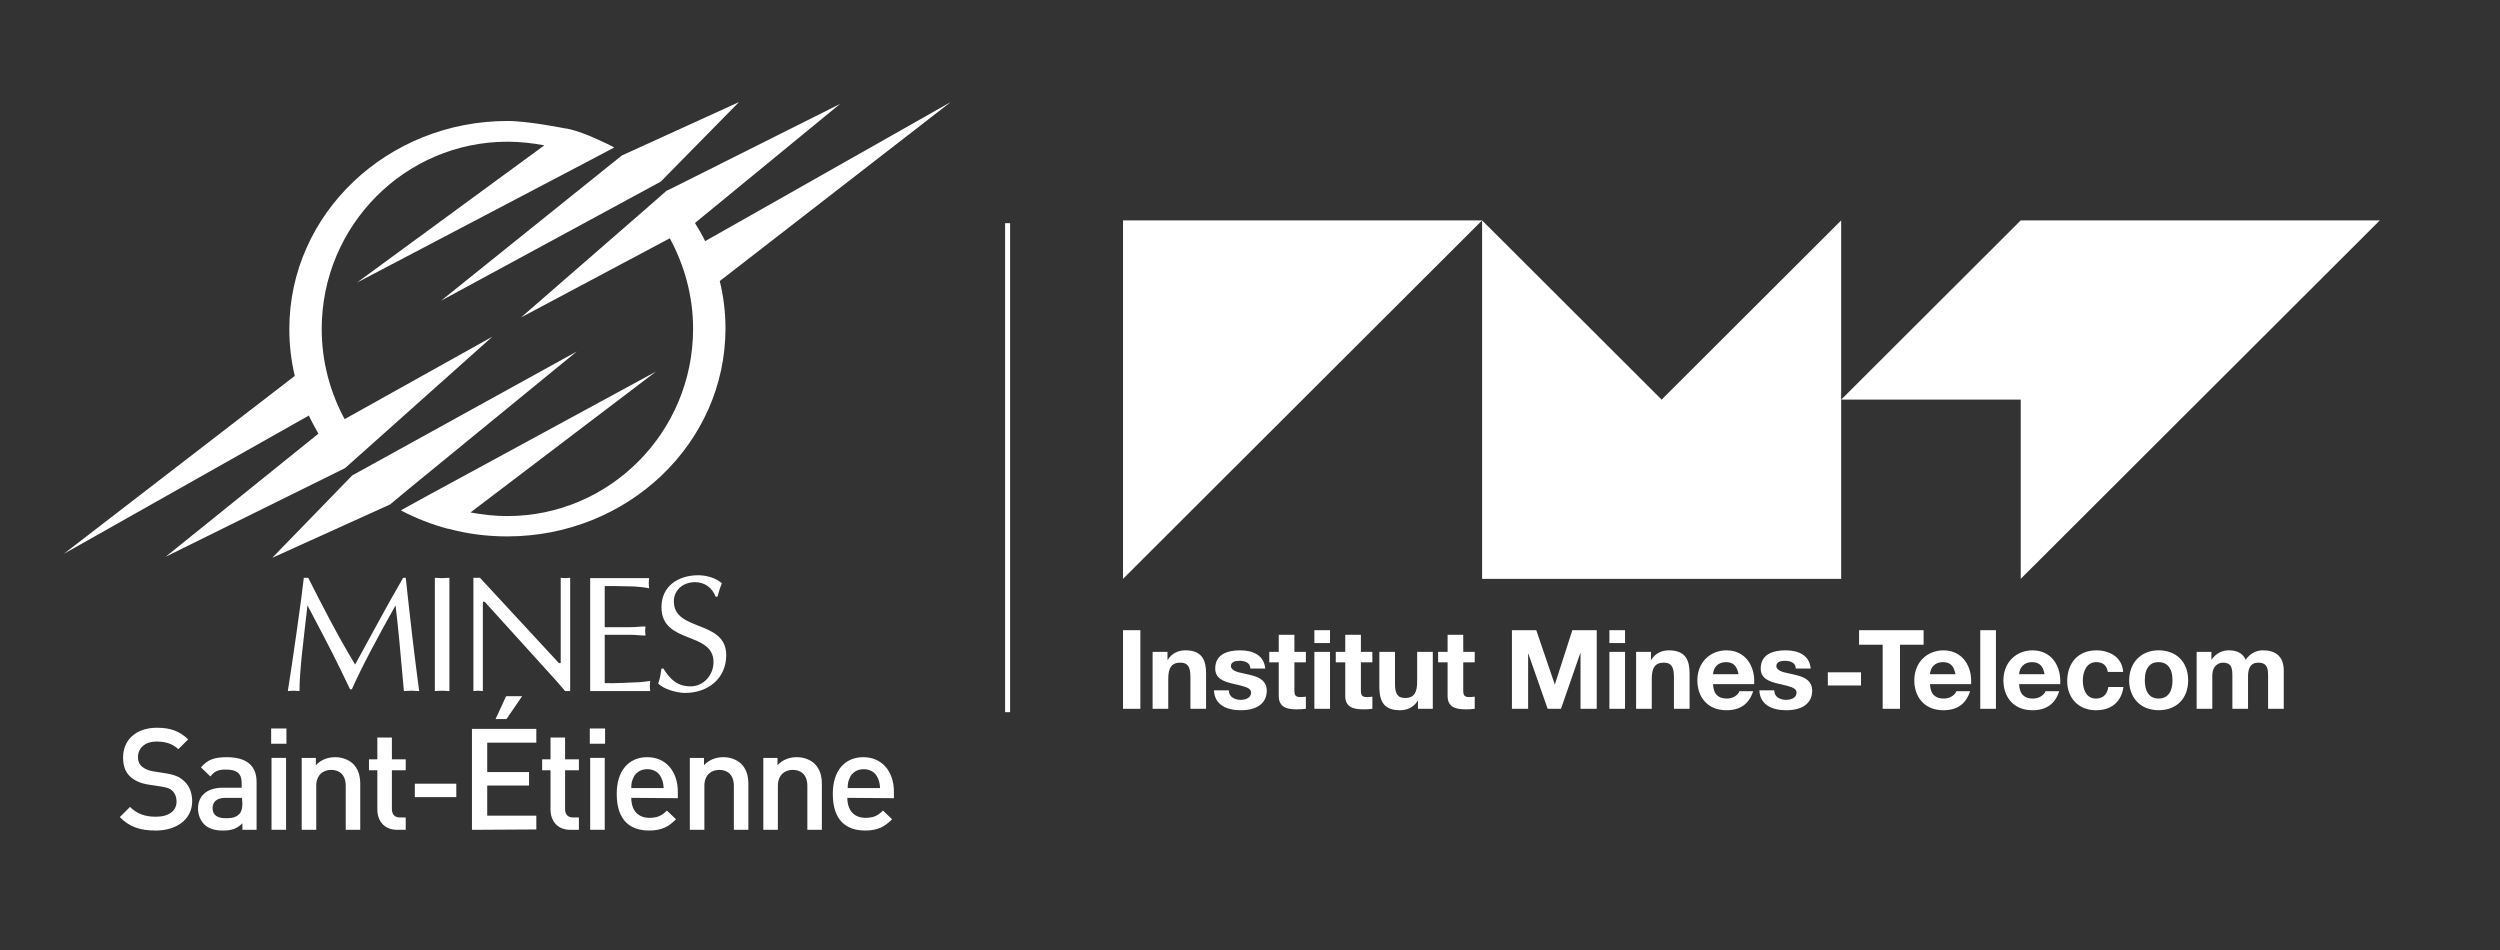 <?xml version="1.0" encoding="UTF-8"?><svg id="Logo" xmlns="http://www.w3.org/2000/svg" viewBox="0 0 1000 380"><rect x="0" y="0" width="1000" height="380" fill="#333333" stroke="none"/><defs><style>.cls-1{fill:none;stroke:#fff;stroke-miterlimit:10;stroke-width:2px;}.cls-2{fill:#fff;stroke-width:0px;}</style></defs><line class="cls-1" x1="403.04" y1="89.27" x2="403.04" y2="284.87"/><polygon class="cls-2" points="592.84 88.16 449.21 231.54 449.21 88.16 592.84 88.16"/><polygon class="cls-2" points="736.47 88.16 736.47 231.54 592.84 231.54 592.84 88.16 664.65 159.85 736.47 88.16"/><polygon class="cls-2" points="808.29 231.54 808.29 159.85 736.47 159.85 808.29 88.16 951.92 88.16 808.29 231.54"/><path class="cls-2" d="m456.14,252.08v31.44h-6.93v-31.44h6.93Z"/><path class="cls-2" d="m466.99,260.75v3.17h.13c1.59-2.65,4.32-3.79,6.97-3.79,7,0,8.34,4.23,8.34,9.38v14h-6.26v-12.86c0-4.09-1.24-5.59-4.02-5.59-3.65,0-4.85,2.2-4.85,6.52v11.94h-6.26v-22.77h5.95Z"/><path class="cls-2" d="m660.39,260.75v3.17h.13c1.59-2.65,4.32-3.79,6.97-3.79,7,0,8.34,4.23,8.34,9.38v14h-6.26v-12.86c0-4.09-1.24-5.59-4.02-5.59-3.65,0-4.85,2.2-4.85,6.52v11.94h-6.26v-22.77h5.95Z"/><path class="cls-2" d="m496.32,279.95c1.18,0,4.1-.43,4.1-2.91,0-.94-.63-1.64-1.87-2.11-1.25-.47-2.99-.94-5.23-1.41-3.82-.86-7.23-2.12-7.23-6.08,0-5.78,4.99-7.31,9.93-7.31s9.6,1.82,10.06,7.27h-5.95c-.03-2.48-2.4-3.08-4.28-3.08-1.45,0-3.48.27-3.48,2.11s2.87,2.48,4.5,2.82c1.61.33,3.72.8,5.27,1.32,2.79.94,4.57,2.76,4.57,5.64,0,4.51-3.15,7.88-10.41,7.88-5.63,0-10.49-2.15-10.72-7.97h5.96c0,2.97,2.81,3.83,4.81,3.83Z"/><path class="cls-2" d="m714.51,279.95c1.18,0,4.1-.43,4.1-2.91,0-.94-.62-1.64-1.87-2.11-1.25-.47-2.99-.94-5.23-1.41-3.82-.86-7.23-2.12-7.23-6.08,0-5.78,4.99-7.31,9.93-7.31s9.6,1.82,10.06,7.27h-5.96c-.03-2.48-2.4-3.08-4.28-3.08-1.45,0-3.49.27-3.49,2.11s2.87,2.48,4.5,2.82c1.61.33,3.72.8,5.27,1.32,2.79.94,4.57,2.76,4.57,5.64,0,4.51-3.15,7.88-10.41,7.88-5.63,0-10.5-2.15-10.72-7.97h5.96c0,2.97,2.81,3.83,4.81,3.83Z"/><path class="cls-2" d="m522.35,260.75v4.18h-4.59v11.27c0,2.45.67,2.95,4.59,2.47v4.84c-1.15.19-2.39.22-3.66.22-4,0-7.19-.86-7.19-5.37v-13.43h-3.79v-4.18h3.79v-6.83h6.26v6.83h4.59Z"/><path class="cls-2" d="m548.95,260.75v4.18h-4.59v11.27c0,2.45.67,2.95,4.59,2.47v4.84c-1.15.19-2.39.22-3.66.22-4,0-7.19-.86-7.19-5.37v-13.43h-3.79v-4.18h3.79v-6.83h6.26v6.83h4.59Z"/><path class="cls-2" d="m589.89,260.75v4.18h-4.59v11.27c0,2.45.67,2.95,4.59,2.47v4.84c-1.15.19-2.39.22-3.66.22-4,0-7.19-.86-7.19-5.37v-13.43h-3.79v-4.18h3.79v-6.83h6.26v6.83h4.59Z"/><path class="cls-2" d="m525.75,257.23v-5.15h6.26v5.15h-6.26Zm6.26,3.52v22.77h-6.26v-22.77h6.26Z"/><path class="cls-2" d="m567.18,283.52v-3.17h-.13c-1.56,2.6-4.3,3.74-6.97,3.74-5.8,0-8.34-2.65-8.34-9.34v-14h6.26v12.86c0,3.56.88,5.59,4.01,5.59,3.85,0,4.85-2.5,4.85-6.52v-11.93h6.26v22.77h-5.95Z"/><path class="cls-2" d="m614.51,252.08l7.37,21.62h.09l6.97-21.62h9.75v31.44h-6.48v-22.28h-.09l-7.72,22.28h-5.34l-7.72-22.06h-.09v22.06h-6.48v-31.44h9.75Z"/><path class="cls-2" d="m643.76,257.23v-5.15h6.26v5.15h-6.26Zm6.26,3.52v22.77h-6.26v-22.77h6.26Z"/><path class="cls-2" d="m690.82,279.42c2.68,0,4.57-1.68,4.94-2.95h5.51c-1.65,5.11-5.15,7.62-10.68,7.62-8.01,0-11.65-5.75-11.65-11.93,0-7.3,5.19-12.02,11.65-12.02,7.6,0,11.55,6.32,11.07,13.52h-16.45c.19,4.25,2.29,5.77,5.6,5.77Zm-.4-14.57c-3.3,0-5.03,2.16-5.21,4.84h10.19c-.54-2.9-1.75-4.84-4.98-4.84Z"/><path class="cls-2" d="m777.59,279.42c2.68,0,4.57-1.68,4.94-2.95h5.51c-1.65,5.11-5.15,7.62-10.67,7.62-8.01,0-11.65-5.75-11.65-11.93,0-7.3,5.19-12.02,11.65-12.02,7.6,0,11.55,6.32,11.07,13.52h-16.45c.19,4.25,2.29,5.77,5.6,5.77Zm-.4-14.57c-3.3,0-5.03,2.16-5.2,4.84h10.19c-.54-2.9-1.75-4.84-4.99-4.84Z"/><path class="cls-2" d="m813.24,279.42c2.68,0,4.57-1.68,4.94-2.95h5.51c-1.65,5.11-5.15,7.62-10.68,7.62-8.01,0-11.65-5.75-11.65-11.93,0-7.3,5.19-12.02,11.65-12.02,7.6,0,11.55,6.32,11.07,13.52h-16.45c.19,4.25,2.29,5.77,5.6,5.77Zm-.4-14.57c-3.3,0-5.03,2.16-5.21,4.84h10.19c-.54-2.9-1.75-4.84-4.98-4.84Z"/><path class="cls-2" d="m744.41,268.92v5.27h-13.28v-5.27h13.28Z"/><path class="cls-2" d="m743.63,257.89v-5.81h25.81v5.81h-9.44v25.63h-6.93v-25.63h-9.44Z"/><path class="cls-2" d="m798.37,252.08v31.44h-6.26v-31.44h6.26Z"/><path class="cls-2" d="m838.47,264.85c-3.62,0-5.34,3.45-5.34,7.4,0,3.44,1.36,7.18,5.21,7.18,3.33,0,4.63-2.21,4.99-4.62h6.04c-.85,6.23-5.13,9.29-10.98,9.29-7.12,0-11.51-5.07-11.51-11.63,0-7.2,4.32-12.33,11.65-12.33,5.52,0,10.37,2.9,10.72,8.63h-6.13c-.41-2.61-1.96-3.92-4.63-3.92Z"/><path class="cls-2" d="m863.44,260.13c6.85,0,11.82,4.42,11.82,12.02,0,7.02-4.39,11.93-11.82,11.93s-11.78-5.19-11.78-11.93,4.47-12.02,11.78-12.02Zm0,19.29c3.8,0,5.56-2.89,5.56-7.27,0-5.17-2.4-7.31-5.56-7.31s-5.52,2.01-5.52,7.31c0,3.93,1.46,7.27,5.52,7.27Z"/><path class="cls-2" d="m884.56,260.75v3.08h.09c1.67-2.38,4.02-3.7,6.97-3.7,3.18,0,5.6,1.26,6.66,3.79,1.46-2.16,3.83-3.79,6.88-3.79,4.57,0,8.34,1.94,8.34,8.15v15.24h-6.26v-12.9c0-2.76-.11-5.55-3.84-5.55s-4.19,3-4.19,5.77v12.68h-6.26v-12.77c0-2.96,0-5.68-3.8-5.68-1.17,0-4.23.72-4.23,5.24v13.21h-6.26v-22.77h5.91Z"/><path class="cls-2" d="m142.8,113.03l92.98-48.8,9.89-5.23c-.29-.15-.44-.29-.73-.44-1.16-.58-3.2-1.6-5.82-2.76-3.78-1.74-8.58-3.63-12.37-4.36h-.29c-.15,0-14.84-3.05-23.43-3.05-48.16,0-87.3,37.18-87.3,83.23,0,6.39.73,12.64,2.18,18.74L25.52,221.53l98.07-55.34v.15c1.16,2.47,2.47,4.79,3.78,7.12l-61.11,49.24,71.74-35.44h0l8.15-7.26,50.78-45.32-59.08,32.97c-5.82-10.75-9.17-23.09-9.17-36.02,0-41.4,33.32-74.95,74.35-74.95,5.09,0,9.89.58,14.7,1.45h0l-74.94,54.9Z"/><polygon class="cls-2" points="248.73 62.19 176.41 120.29 264.3 72.65 295.58 40.84 248.73 62.19"/><path class="cls-2" d="m287.87,112.44l92.4-71.61-98.22,55.63c0,.15.15.29.15.44,0-.15-.15-.29-.15-.44h0c-1.16-2.47-2.62-4.94-4.07-7.26l58.06-47.64-68.39,34.28-1.02.44-7.28,6.39-50.93,44.3,59.51-31.66c5.82,10.75,9.31,23.09,9.31,36.17,0,41.4-33.32,74.95-74.35,74.95-5.09,0-9.89-.58-14.7-1.45l74.21-56.36-92.25,50.11-9.75,5.37s.15,0,.15.15c5.82,3.05,12.08,5.52,18.63,7.26h.29c7.42,2.03,15.28,3.05,23.43,3.05,48.16,0,87.3-37.18,87.3-83.23,0-6.68-.87-13.36-2.47-19.61,0,.58.15.73.15.73Z"/><polygon class="cls-2" points="150.65 184.78 140.91 190.15 140.91 190.15 108.89 223.13 156.04 201.77 156.04 201.77 163.9 195.24 230.68 140.62 150.65 184.78"/><path class="cls-2" d="m162.3,231.11c1.75,16.41,3.64,32.68,5.38,45.32-1.16,0-2.18-.15-3.06-.15-1.02,0-2.18.15-3.06.15-1.16-13.36-2.47-27.6-3.35-34.28-7.71,13.8-13.39,24.4-17.46,33.55h-.73l-3.64-7.55c-4.22-8.72-8.88-17.43-13.39-26-1.46,12.93-3.2,26-3.2,34.28-.87,0-1.6-.15-2.33-.15-.87,0-1.6.15-2.33.15,1.75-10.75,5.67-38.35,6.4-45.32h1.75c5.38,10.6,11.64,22.95,18.77,34.71,6.26-11.33,12.37-22.95,19.21-34.71h1.02Z"/><path class="cls-2" d="m173.94,231.11c.87,0,1.89.15,2.91.15.87,0,1.89-.15,2.91-.15v45.32c-1.02,0-2.04-.15-2.91-.15-1.02,0-2.04.15-2.91.15v-45.32Z"/><path class="cls-2" d="m228.07,276.43h-2.04c-.73-.87-2.04-2.47-3.49-4.07l-28.67-31.66h-.73v35.73c-.73,0-1.31-.15-1.89-.15-.73,0-1.31.15-1.89.15v-45.32h2.62l31.58,34.13h.73v-34.13c.58,0,1.16.15,1.89.15.58,0,1.16-.15,1.89-.15v45.32h0Z"/><path class="cls-2" d="m241.89,250.87h10.33c2.04,0,3.93-.29,5.97-.29,0,.58-.15,1.16-.15,1.74s.15,1.16.15,1.89c-2.04,0-3.93-.29-5.97-.29h-10.33v19.32c4.07.15,8-.15,12.08-.29,2.04,0,4.07-.29,6.11-.58,0,.73-.15,1.31-.15,2.03s.15,1.31.15,2.03h-24.01v-45.17h23.57c0,.73-.15,1.31-.15,2.03s.15,1.31.15,2.03c-2.04-.44-3.93-.58-5.97-.73l-6.69-.15h-5.09v16.41h0Z"/><path class="cls-2" d="m265.46,267.57c2.62,4.21,5.53,6.97,10.77,6.97s9.17-4.5,9.17-9.73c0-12.35-20.81-6.97-20.81-21.93,0-8.57,6.84-12.78,14.7-12.78,3.2,0,6.98,1.02,9.46,3.2-.73,1.74-1.31,3.63-1.75,5.37h-.73c-1.46-3.63-4.37-5.81-8.29-5.81-4.66,0-8.44,3.05-8.44,7.7,0,12.2,20.95,7.26,20.95,21.5,0,9.44-7.42,15.11-16.44,15.11-3.2,0-8.58-1.45-10.77-3.78.73-1.89,1.02-3.92,1.31-5.96h.87v.15Z"/><path class="cls-2" d="m62.19,332.21c-6.11,0-10.48-1.45-14.26-5.37l4.07-4.07c2.91,2.91,6.26,3.92,10.33,3.92,5.24,0,8.29-2.32,8.29-6.1,0-1.74-.58-3.2-1.6-4.21-1.02-1.02-2.04-1.31-4.37-1.74l-4.8-.73c-3.35-.44-5.97-1.6-7.71-3.2-2.04-1.89-2.91-4.36-2.91-7.7,0-6.97,5.09-11.91,13.53-11.91,5.38,0,9.02,1.31,12.51,4.65l-3.93,3.92c-2.47-2.32-5.38-3.05-8.73-3.05-4.8,0-7.42,2.76-7.42,6.25,0,1.45.44,2.76,1.6,3.78,1.02.87,2.62,1.6,4.51,1.89l4.66.73c3.78.58,5.82,1.45,7.57,3.05,2.18,1.89,3.35,4.79,3.35,8.28-.15,7.26-6.26,11.62-14.7,11.62Z"/><path class="cls-2" d="m96.96,331.92v-2.61c-2.04,2.03-4.07,2.91-7.71,2.91s-5.97-.87-7.71-2.61c-1.46-1.6-2.33-3.78-2.33-6.25,0-4.79,3.35-8.28,9.89-8.28h7.57v-1.89c0-3.63-1.75-5.37-6.26-5.37-3.2,0-4.66.73-6.26,2.76l-3.78-3.63c2.76-3.2,5.53-4.07,10.33-4.07,7.86,0,11.93,3.34,11.93,9.88v19.17h-5.67Zm-.15-12.78h-6.69c-3.35,0-5.09,1.6-5.09,4.07,0,2.61,1.6,4.07,5.24,4.07,2.18,0,3.93-.15,5.38-1.6.87-.87,1.31-2.18,1.31-4.21l-.15-2.32h0Z"/><path class="cls-2" d="m108.46,297.49v-6.1h6.11v6.1h-6.11Zm.15,34.42v-28.76h5.82v28.76h-5.82Z"/><path class="cls-2" d="m138.29,331.92v-17.58c0-4.5-2.62-6.39-5.82-6.39s-5.97,2.03-5.97,6.39v17.58h-5.82v-28.76h5.67v2.91c2.04-2.18,4.8-3.2,7.71-3.2s5.38,1.02,7.13,2.61c2.18,2.18,2.91,4.94,2.91,8.13v18.3h-5.82Z"/><path class="cls-2" d="m158.8,331.92c-5.38,0-7.86-3.92-7.86-7.99v-15.83h-3.35v-4.36h3.35v-8.72h5.82v8.72h5.53v4.36h-5.53v15.54c0,2.03,1.02,3.34,3.2,3.34h2.33v4.94h-3.49Z"/><path class="cls-2" d="m165.93,318.85v-5.37h16.59v5.37h-16.59Z"/><path class="cls-2" d="m188.78,331.92v-40.38h25.75v5.52h-19.64v11.77h16.73v5.37h-16.73v12.06h19.64v5.52l-25.75.15h0Zm13.82-44.3h-4.37l4.22-9.15h6.4l-6.26,9.15Z"/><path class="cls-2" d="m228.07,331.92c-5.38,0-7.86-3.92-7.86-7.99v-15.83h-3.35v-4.36h3.35v-8.72h5.82v8.72h5.53v4.36h-5.53v15.54c0,2.03,1.02,3.34,3.2,3.34h2.33v4.94h-3.49Z"/><path class="cls-2" d="m235.92,297.49v-6.1h6.11v6.1h-6.11Zm.15,34.42v-28.76h5.82v28.76h-5.82Z"/><path class="cls-2" d="m252.51,319.14c0,4.94,2.62,7.99,7.28,7.99,3.2,0,4.95-.87,6.98-2.91l3.64,3.49c-2.91,2.91-5.67,4.5-10.77,4.5-7.28,0-12.95-3.78-12.95-14.67,0-9.3,4.8-14.67,12.22-14.67s12.22,5.66,12.22,13.8v2.61l-18.63-.15h0Zm12.08-7.84c-.87-2.18-2.91-3.63-5.67-3.63s-4.8,1.45-5.67,3.63c-.58,1.31-.73,2.18-.73,3.92h12.95c-.15-1.74-.29-2.61-.87-3.92Z"/><path class="cls-2" d="m293.54,331.92v-17.58c0-4.5-2.62-6.39-5.82-6.39s-5.97,2.03-5.97,6.39v17.58h-5.82v-28.76h5.67v2.91c2.04-2.18,4.8-3.2,7.71-3.2s5.38,1.02,7.13,2.61c2.18,2.18,2.91,4.94,2.91,8.13v18.3h-5.82Z"/><path class="cls-2" d="m322.94,331.92v-17.58c0-4.5-2.62-6.39-5.82-6.39s-5.97,2.03-5.97,6.39v17.58h-5.82v-28.76h5.67v2.91c2.04-2.18,4.8-3.2,7.71-3.2s5.38,1.02,7.13,2.61c2.18,2.18,2.91,4.94,2.91,8.13v18.3h-5.82Z"/><path class="cls-2" d="m338.94,319.14c0,4.94,2.62,7.99,7.28,7.99,3.2,0,4.95-.87,6.98-2.91l3.64,3.49c-2.91,2.91-5.67,4.5-10.77,4.5-7.28,0-12.95-3.78-12.95-14.67,0-9.3,4.8-14.67,12.22-14.67s12.22,5.66,12.22,13.8v2.61l-18.63-.15h0Zm12.22-7.84c-.87-2.18-2.91-3.63-5.67-3.63s-4.8,1.45-5.67,3.63c-.58,1.31-.73,2.18-.73,3.92h12.95c-.15-1.74-.29-2.61-.87-3.92Z"/></svg>